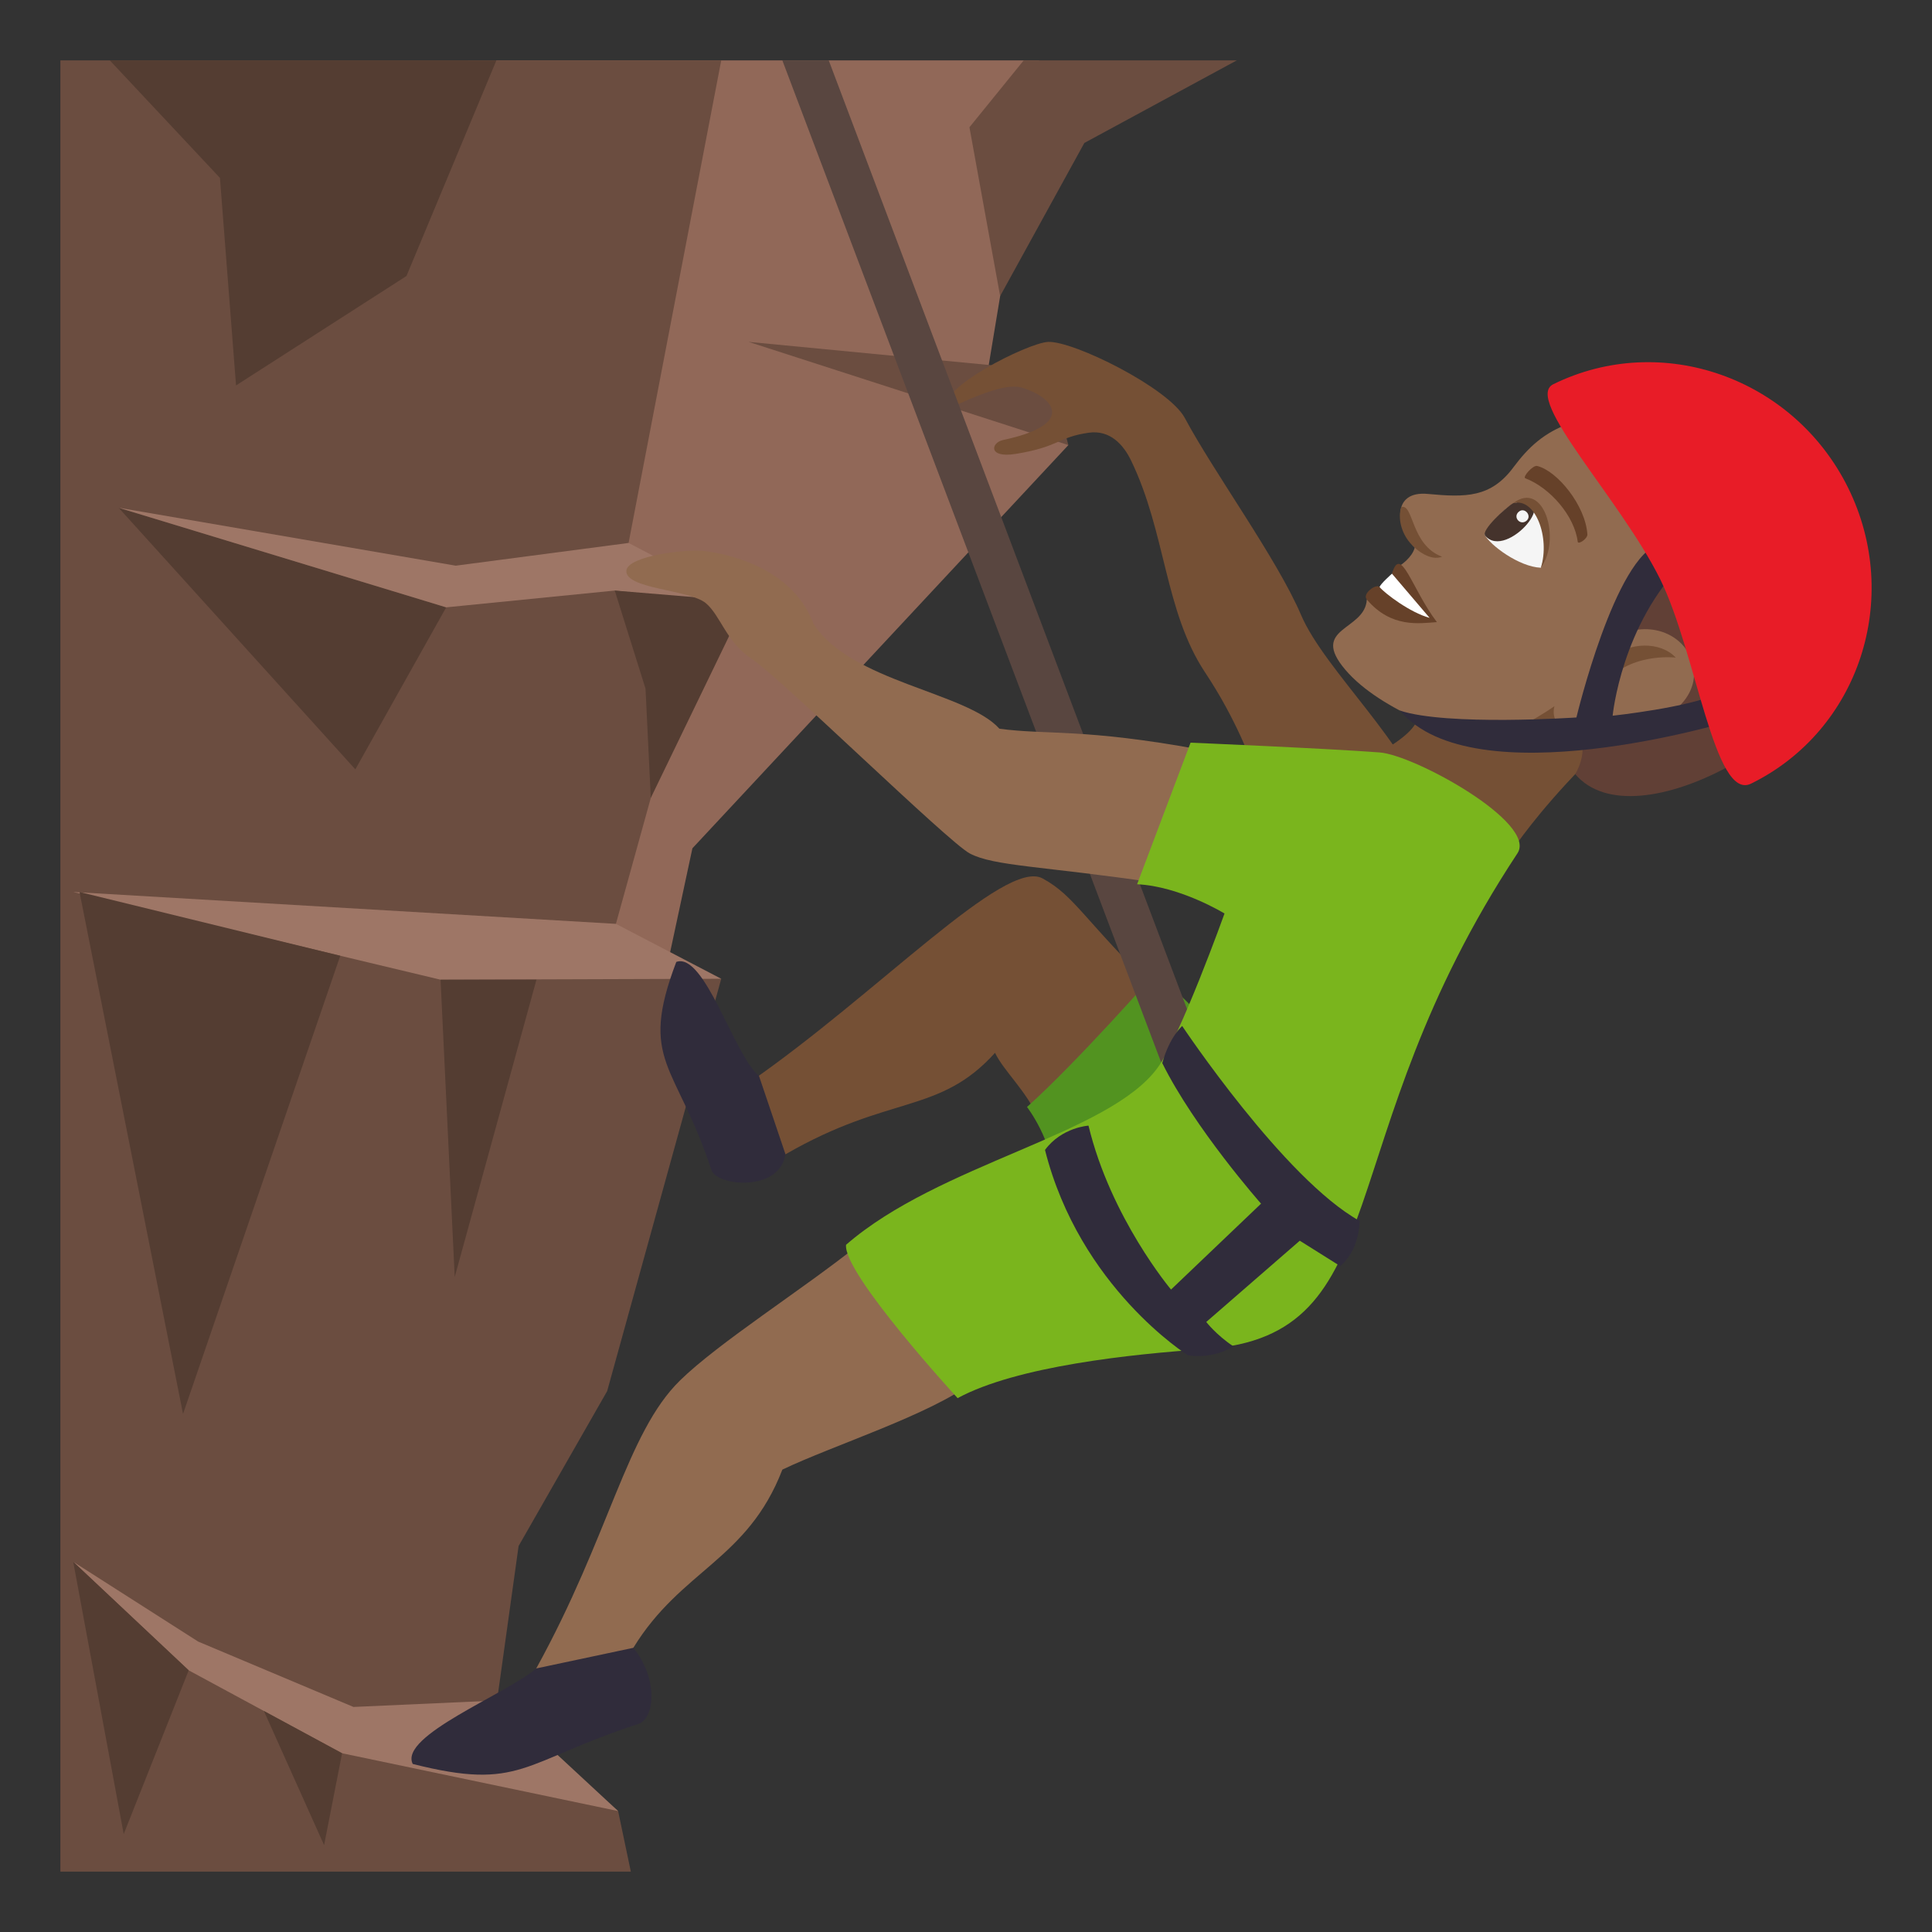<?xml version="1.0" encoding="utf-8"?>
<!-- Generator: Adobe Illustrator 15.0.0, SVG Export Plug-In . SVG Version: 6.00 Build 0)  -->
<!DOCTYPE svg PUBLIC "-//W3C//DTD SVG 1.1//EN" "http://www.w3.org/Graphics/SVG/1.1/DTD/svg11.dtd">
<svg version="1.1" id="Layer_1" xmlns:x="http://ns.adobe.com/Extensibility/1.0/" xmlns:i="http://ns.adobe.com/AdobeIllustrator/10.0/" xmlns:graph="http://ns.adobe.com/Graphs/1.0/"
	 xmlns="http://www.w3.org/2000/svg" xmlns:xlink="http://www.w3.org/1999/xlink" xmlns:a="http://ns.adobe.com/AdobeSVGViewerExtensions/3.0/"
	 x="0px" y="0px" width="64px" height="64px" viewBox="0 0 64 64" enable-background="new 0 0 64 64" xml:space="preserve">
<rect x="0" y="0" width="64" height="64" fill="#333333" stroke="none"/>
<polygon fill="#916858" points="32.684,12.509 34.426,2 15.514,2 20.774,38.193 22.937,28.101 35.391,14.744 "/>
<polygon fill="#6B4D40" points="23.892,2 20.774,18.24 23.491,19.457 20.176,31.423 23.892,32.423 20.113,46.082 17.179,51.214 
	16.444,56.485 20.476,59.994 20.897,62 2,62 2,2 "/>
<polygon fill="#9E7666" points="2.425,51.735 6.564,54.379 11.709,56.545 16.522,56.329 20.476,59.994 11.332,58.079 6.251,55.332 
	"/>
<polygon fill="#9E7666" points="14.594,32.454 2.425,29.548 20.403,30.604 23.892,32.423 "/>
<polygon fill="#543D32" points="11.271,31.661 6.063,46.839 2.634,29.548 "/>
<polygon fill="#543D32" points="17.771,32.454 15.063,42.303 14.594,32.454 "/>
<polygon fill="#543D32" points="6.251,55.332 4.098,60.756 2.425,51.735 "/>
<polygon fill="#543D32" points="11.332,58.079 10.736,61.123 8.742,56.679 "/>
<polygon fill="#543D32" points="3.93,16.82 11.771,25.486 14.781,20.119 "/>
<polygon fill="#543D32" points="3.637,2 7.286,5.893 7.819,12.768 13.465,9.143 16.444,2 "/>
<polygon fill="#9E7666" points="3.93,16.82 15.096,18.739 20.823,17.986 24.798,20.06 20.364,19.563 14.781,20.119 "/>
<polygon fill="#6B4D40" points="24.798,11.325 34.75,12.282 35.391,14.744 "/>
<polygon fill="#543D32" points="21.384,22.813 20.364,19.563 24.708,19.923 21.558,26.433 "/>
<polygon fill="#6B4D40" points="33.912,2 40.971,2 35.92,4.736 33.131,9.808 32.114,4.216 "/>
<path fill="#755035" d="M46.506,23.192c1.541,0.729-1.248,1.925-1.525,2.157c0,0,2.996,0.391,5.174,2.732
	c0,0,0.762-1.146,2.266-2.686C57.029,21.698,46.506,23.192,46.506,23.192z"/>
<path fill="#916B50" d="M52.014,14.021c-0.863,0.304-1.383,0.794-1.873,1.45c-0.75,1.017-1.584,1.009-2.844,0.891
	c-1.199-0.115-1.076,1.088-0.432,1.778c-0.084,0.329-0.467,0.58-0.467,0.58s0.049,0.902-1.121,1.139
	c-0.053,1.044-1.916,0.913-0.709,2.33c1.176,1.384,3.816,2.253,4.393,2.291c0.91,0.06,2.531-1.086,2.531-1.086
	c-0.301,1.265,2.404,1.498,4.123,0.053C58.465,21.052,60.213,15.403,52.014,14.021z"/>
<path fill="#755035" d="M53.303,21.839c0.656-0.601,1.717-0.589,2.209-0.054c0,0-1.623-0.206-2.465,0.991
	C53.047,22.776,52.844,22.255,53.303,21.839z"/>
<path fill="#F5F5F5" d="M51.043,18.807c-0.719-0.028-1.688-0.748-1.867-1.102C50.803,15.204,51.59,17.579,51.043,18.807z"/>
<path fill="#45332C" d="M49.197,17.745c0.719,0.845,2.668-1.497,0.93-1.077C49.877,16.812,49.053,17.574,49.197,17.745z"/>
<path fill="#755035" d="M51.043,18.807c0.68-0.927,0.113-2.922-0.916-2.139C50.861,16.47,51.355,17.807,51.043,18.807z"/>
<path fill="#F5F5F5" d="M50.313,16.951c-0.211,0.175,0.045,0.475,0.254,0.3C50.76,17.087,50.506,16.787,50.313,16.951z"/>
<path fill="#664129" d="M52.584,17.699c-0.063-0.955-0.998-2.101-1.66-2.262c-0.137-0.044-0.5,0.366-0.396,0.407
	c0.822,0.313,1.631,1.25,1.736,2.101C52.279,18.056,52.598,17.84,52.584,17.699z"/>
<path fill="#664129" d="M46.111,19.004c0.053,0.415-0.41,0.444-0.41,0.444c-0.109-0.13-0.588,0.22-0.424,0.411
	c0.813,0.956,1.75,0.788,2.322,0.749C46.764,19.51,46.404,18.012,46.111,19.004z"/>
<path fill="#FFFFFF" d="M46.111,19.004c0,0-0.393,0.346-0.41,0.444c0.176,0.21,1.006,0.844,1.656,1.019L46.111,19.004z"/>
<path fill="#614036" d="M60.609,21.607c0.611-1.583,0.248-3.509-1.691-5.792c-1.785-2.103-3.568-2.779-3.764-3.555
	c0,0-0.449,0.185-0.631,0.575c-0.262-0.28-0.215-0.616-0.217-0.614c-0.504,0.076-1.666,0.455-2.293,1.8
	c4.08,2.271,3.066,3.459,2.773,5.011c-0.07,0.358-1.504,0.628-1.746,2.328c2.338-1.651,4.297,1.064,2.16,2.358
	c-1.369,0.829-2.334,0.722-2.859,0.662c0.26,0.609-0.16,1.264-0.16,1.264C54.197,28.017,60.727,24.032,60.609,21.607z"/>
<path fill="#755035" d="M47.771,18.442c-0.383,0.151-0.844-0.203-1.063-0.461c-0.295-0.348-0.408-0.824-0.289-1.185
	C46.832,16.676,46.729,18.054,47.771,18.442z"/>
<path fill="#755035" d="M34.541,29.101c-1.252-0.689-5.464,3.814-9.74,6.771c-0.258,0.178,0.95,2.524,1.22,2.366
	c3.447-1.994,5.087-1.31,6.941-3.362c0.281,0.594,1.035,1.26,1.414,2.133c0.264,0.602,4.73-3.398,4.219-3.896
	C35.863,30.454,35.641,29.706,34.541,29.101z"/>
<path fill="#755035" d="M43.102,20.377c-0.789-1.853-2.887-4.721-3.855-6.533c-0.529-0.988-3.684-2.555-4.527-2.518
	c-0.678,0.031-3.759,1.584-3.333,2.229c2.035-0.98,2.359-0.76,2.691-0.633c0.855,0.326,1.49,1.158-0.85,1.654
	c-0.406,0.088-0.5,0.607,0.412,0.461c1.459-0.234,1.395-0.557,2.43-0.703c0.701-0.098,1.144,0.396,1.396,0.917
	c1.156,2.382,1.109,4.996,2.453,7.022c2.115,3.193,1.684,4.969,3.957,6.308c0.48,0.281,3.529-1.201,3.408-1.685
	C46.744,24.746,43.887,22.211,43.102,20.377z"/>
<path fill="#302C3B" d="M25.141,35.636c-0.818-0.656-1.797-4.107-2.738-3.771c-1.26,3.311,0,3.35,1.164,6.895
	c0.172,0.525,2.243,0.749,2.454-0.521L25.141,35.636z"/>
<path fill="#529320" d="M40.016,34.155c-0.229-0.77-1.77-1.891-1.77-1.891s-2.568,2.922-4.225,4.406c0,0,0.871,1.127,0.887,2.406
	C34.936,41.257,40.646,36.292,40.016,34.155z"/>
<path fill="#594640" d="M39.254,37.282L25.916,2h1.537l13.42,35.534C40.83,37.659,38.639,39.2,39.254,37.282z"/>
<path fill="#916B50" d="M39.734,24.826c-3.871-0.707-5.035-0.473-6.627-0.686c-1.087-1.213-4.908-1.547-6.154-3.465
	c-0.77-2.084-3.338-2.385-3.611-2.42c-0.613-0.08-2.539,0.164-2.592,0.641c-0.068,0.617,2.084,0.629,2.631,1.084
	c0.492,0.413,0.675,1.29,1.531,1.854c0.938,0.617,6.491,6.057,7.213,6.438c0.799,0.424,2.435,0.42,6.105,0.961
	C38.941,29.339,40.439,24.955,39.734,24.826z"/>
<path fill="#916B50" d="M17.764,55.269c2.432-4.41,2.986-7.797,4.76-9.537c1.273-1.248,4.027-2.992,5.858-4.449
	c0.598-0.475,4.447,4.035,3.842,4.502c-1.383,1.068-4.672,2.111-6.307,2.898c-1.158,3-3.349,3.312-4.937,5.903
	C20.804,54.873,17.594,55.577,17.764,55.269z"/>
<path fill="#302C3B" d="M17.764,55.269c-0.98,0.848-4.555,2.23-4.092,3.164c3.588,0.908,3.617-0.066,7.475-1.326
	c0.549-0.18,0.661-1.499-0.167-2.521L17.764,55.269z"/>
<path fill="#7AB51D" d="M39.439,24.602l-1.771,4.69c1.422,0.066,2.896,0.969,2.896,0.969s-1.469,4.092-2.219,5.113
	c-1.625,2.219-7.226,3.172-10.318,5.861c-0.109,0.943,3.695,5.08,3.695,5.08c1.962-1.061,5.753-1.459,8.214-1.627
	c6.381-0.438,3.994-6.83,10.332-16.422c0.664-1.007-3.398-3.25-4.561-3.34C44.029,24.796,39.439,24.602,39.439,24.602z"/>
<path fill="#302C3B" d="M57.27,23.9c0,0-0.133-1.043-0.355-0.931c-0.934,0.465-3.494,0.74-3.494,0.74s0.291-3.045,2.402-5.124
	c0.18-0.177-0.59-0.632-0.834-0.569c-1.482,0.378-2.768,5.751-2.768,5.751s-4.293,0.289-5.848-0.229
	C48.822,26.453,57.27,23.9,57.27,23.9z"/>
<path fill="#E81C27" d="M61.219,16.154c-1.813-3.654-6.184-5.188-9.766-3.425c-0.988,0.485,2.232,3.814,3.545,6.463
	c1.195,2.414,1.793,7.365,3.008,6.767C61.588,24.199,63.027,19.809,61.219,16.154z"/>
<path fill="#302C3B" d="M39.162,33.988c0,0,3.381,5.072,5.879,6.458c-0.037,1.063-0.646,1.494-0.646,1.494L43.057,41.1l-3.098,2.692
	c0,0,0.33,0.43,0.9,0.808c-0.746,0.456-1.512,0.293-1.512,0.293s-3.58-2.239-4.73-6.8c0.553-0.751,1.441-0.805,1.441-0.805
	c0.736,3.058,2.734,5.43,2.734,5.43l2.982-2.845c0,0-2.197-2.487-3.273-4.657C38.752,34.327,39.162,33.988,39.162,33.988z"/>
</svg>
